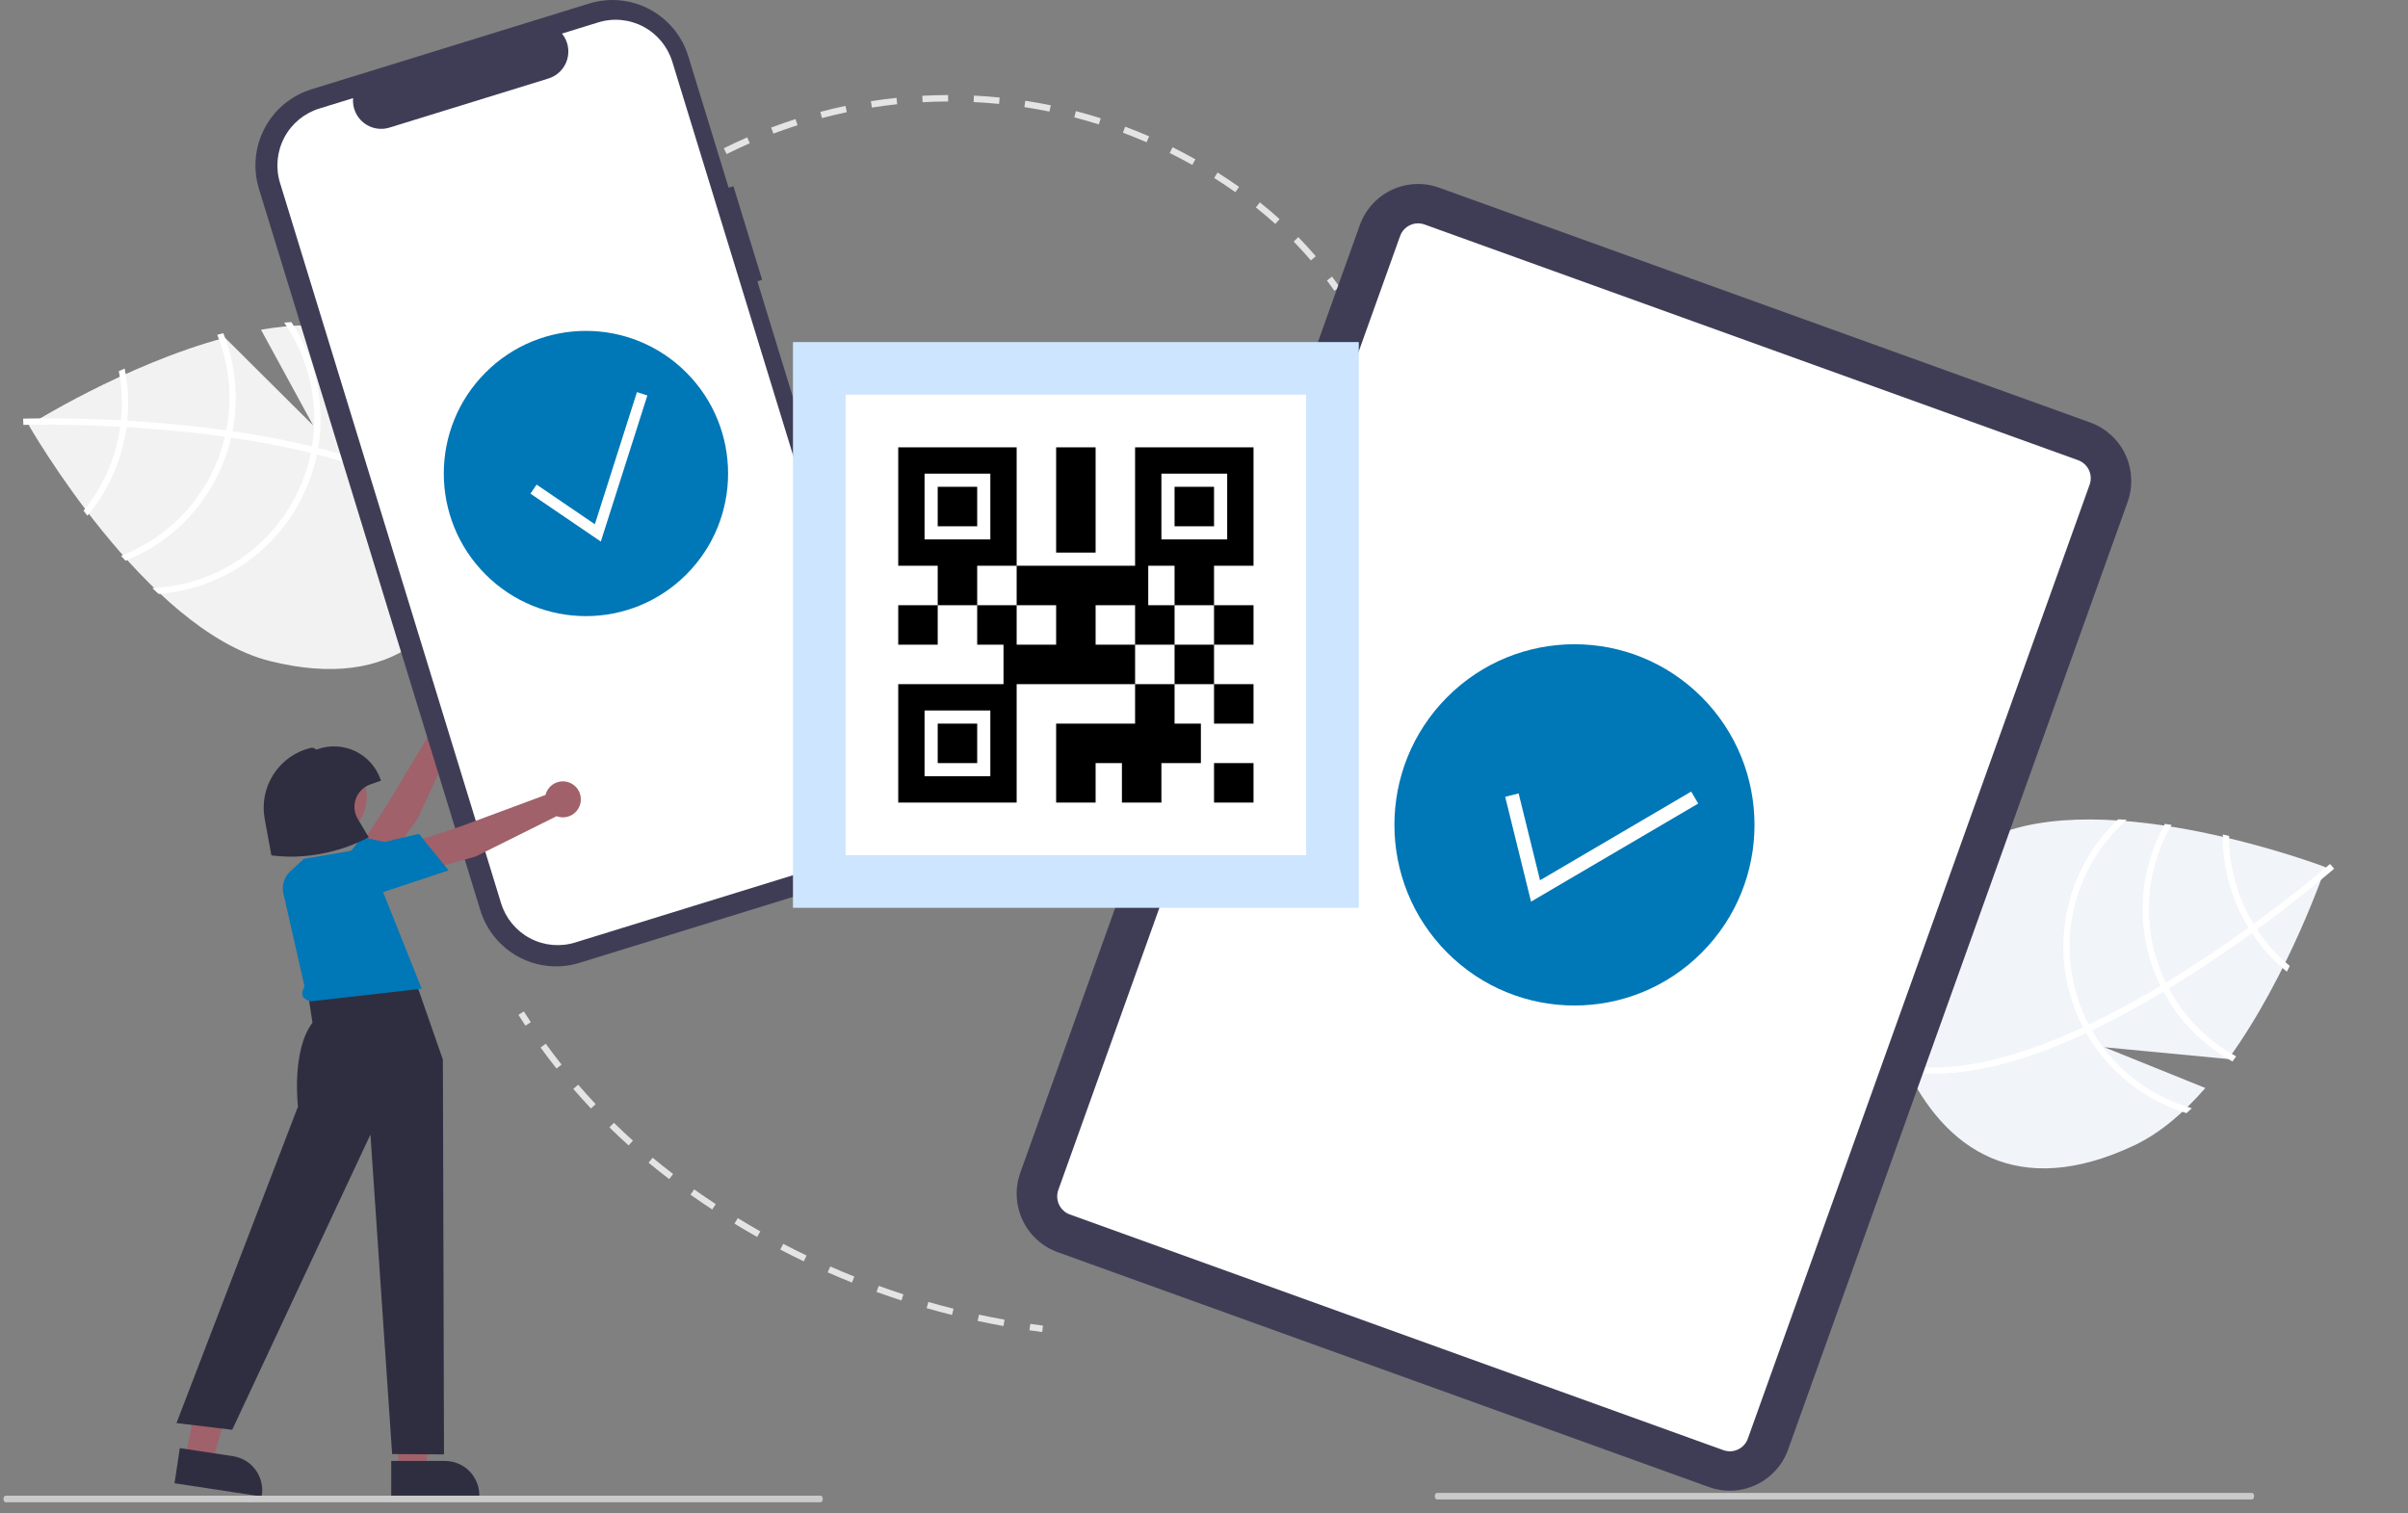 <svg width="183" height="115" viewBox="0 0 183 115" fill="none" xmlns="http://www.w3.org/2000/svg">
<rect x="0" y="0" width="183" height="115" fill="#808080" stroke="none"/>
<g clip-path="url(#clip0_58463_90054)">
<path d="M73.334 52.023C73.063 51.823 72.805 51.608 72.561 51.377L72.895 51.021C73.126 51.238 73.368 51.441 73.623 51.629L73.334 52.023Z" fill="#E4E4E4"/>
<path d="M71.219 49.733C70.846 49.13 70.551 48.48 70.343 47.8L70.809 47.657C71.005 48.296 71.282 48.907 71.634 49.475L71.219 49.733ZM69.985 45.708C69.98 45.592 69.978 45.476 69.978 45.36C69.978 44.766 70.041 44.173 70.168 43.592L70.645 43.697C70.525 44.243 70.465 44.801 70.465 45.36C70.465 45.469 70.468 45.578 70.472 45.687L69.985 45.708ZM71.319 41.818L70.885 41.594C71.087 41.202 71.319 40.826 71.579 40.471C71.739 40.253 71.912 40.045 72.097 39.847L72.452 40.183C72.281 40.365 72.121 40.559 71.972 40.761C71.727 41.095 71.508 41.449 71.319 41.818ZM74.017 38.979L73.787 38.548C74.416 38.209 75.096 37.975 75.8 37.854L75.882 38.336C75.23 38.448 74.6 38.666 74.017 38.979ZM79.731 38.926C79.143 38.622 78.509 38.416 77.855 38.317L77.928 37.833C78.635 37.94 79.319 38.162 79.954 38.49L79.731 38.926Z" fill="#E4E4E4"/>
<path d="M81.857 40.862C81.697 40.596 81.512 40.346 81.305 40.115L81.667 39.787C81.895 40.041 82.099 40.317 82.275 40.61L81.857 40.862Z" fill="#E4E4E4"/>
<path d="M63.16 35.656L62.767 35.366C62.962 35.1 63.168 34.837 63.378 34.584L63.753 34.897C63.549 35.142 63.349 35.398 63.16 35.656Z" fill="#E4E4E4"/>
<path d="M87.324 35.09C86.949 34.568 86.534 34.077 86.082 33.62L86.428 33.276C86.898 33.75 87.33 34.261 87.72 34.804L87.324 35.09ZM65.08 33.492L64.748 33.133C65.234 32.679 65.748 32.257 66.287 31.868L66.572 32.265C66.049 32.642 65.551 33.052 65.08 33.492ZM84.626 32.363C84.108 31.981 83.566 31.632 83.004 31.317L83.241 30.889C83.821 31.214 84.38 31.575 84.915 31.969L84.626 32.363ZM68.206 31.238L67.974 30.808C68.558 30.49 69.161 30.21 69.78 29.969L69.957 30.425C69.357 30.659 68.772 30.93 68.206 31.238ZM81.264 30.483C80.667 30.242 80.056 30.039 79.433 29.875L79.557 29.401C80.199 29.57 80.83 29.78 81.446 30.029L81.264 30.483ZM71.795 29.838L71.676 29.364C72.32 29.202 72.974 29.081 73.633 29L73.691 29.486C73.052 29.564 72.419 29.682 71.795 29.838ZM77.541 29.504C76.903 29.42 76.26 29.377 75.617 29.374L75.619 28.884C76.283 28.888 76.946 28.932 77.604 29.019L77.541 29.504Z" fill="#E4E4E4"/>
<path d="M88.716 37.614C88.596 37.319 88.463 37.025 88.321 36.741L88.757 36.521C88.905 36.817 89.043 37.122 89.168 37.429L88.716 37.614Z" fill="#E4E4E4"/>
<path d="M90.053 66.372L89.885 65.912C90.186 65.802 90.489 65.684 90.785 65.561L90.971 66.014C90.668 66.139 90.359 66.26 90.053 66.372Z" fill="#E4E4E4"/>
<path d="M29.08 65.95L27.41 64.243L29.458 61.101L32.964 55.245C32.849 54.993 32.814 54.712 32.862 54.439C32.91 54.166 33.04 53.914 33.234 53.717C33.428 53.519 33.677 53.385 33.948 53.333C34.22 53.281 34.5 53.312 34.753 53.424C35.006 53.535 35.22 53.721 35.365 53.956C35.511 54.192 35.582 54.467 35.568 54.743C35.555 55.02 35.458 55.287 35.291 55.507C35.123 55.728 34.893 55.892 34.631 55.978L31.737 62.23L29.08 65.95Z" fill="#A0616A"/>
<path d="M82.449 67.867L82.431 67.378C83.064 67.355 83.703 67.306 84.332 67.233L84.388 67.719C83.747 67.794 83.094 67.843 82.449 67.867ZM80.504 67.861C79.858 67.834 79.206 67.78 78.566 67.702L78.625 67.216C79.252 67.293 79.891 67.345 80.525 67.372L80.504 67.861ZM86.31 67.42L86.216 66.939C86.837 66.817 87.461 66.669 88.071 66.498L88.202 66.97C87.58 67.144 86.943 67.295 86.31 67.42ZM76.646 67.389C76.013 67.26 75.378 67.104 74.757 66.925L74.892 66.454C75.5 66.63 76.123 66.783 76.743 66.91L76.646 67.389ZM72.911 66.311C72.306 66.083 71.704 65.828 71.119 65.552L71.326 65.109C71.899 65.38 72.49 65.63 73.082 65.853L72.911 66.311ZM69.393 64.654C68.834 64.334 68.279 63.986 67.743 63.621L68.017 63.217C68.542 63.574 69.086 63.915 69.635 64.228L69.393 64.654Z" fill="#E4E4E4"/>
<path d="M66.174 62.454C65.92 62.245 65.668 62.028 65.425 61.808L65.752 61.445C65.989 61.66 66.234 61.871 66.483 62.075L66.174 62.454Z" fill="#E4E4E4"/>
<path d="M52.673 13.111L52.423 12.691C52.703 12.523 52.988 12.356 53.271 12.196L53.511 12.622C53.231 12.78 52.95 12.945 52.673 13.111Z" fill="#E4E4E4"/>
<path d="M99.623 19.794C99.205 19.306 98.765 18.824 98.316 18.363L98.665 18.02C99.121 18.49 99.568 18.979 99.993 19.476L99.623 19.794ZM96.92 17.018C96.443 16.587 95.945 16.166 95.441 15.765L95.743 15.381C96.256 15.788 96.762 16.217 97.246 16.654L96.92 17.018ZM93.886 14.605C93.359 14.233 92.816 13.871 92.273 13.528L92.533 13.114C93.083 13.461 93.632 13.828 94.167 14.205L93.886 14.605ZM90.608 12.535C90.047 12.22 89.471 11.915 88.894 11.629L89.11 11.19C89.694 11.48 90.278 11.789 90.846 12.108L90.608 12.535ZM55.223 11.71L55.006 11.272C55.589 10.98 56.188 10.7 56.785 10.439L56.98 10.887C56.39 11.145 55.799 11.422 55.223 11.71ZM87.136 10.812C86.546 10.556 85.941 10.312 85.339 10.087L85.509 9.628C86.119 9.856 86.732 10.103 87.33 10.363L87.136 10.812ZM58.776 10.156L58.604 9.698C59.214 9.468 59.838 9.25 60.459 9.051L60.607 9.518C59.994 9.714 59.378 9.929 58.776 10.156ZM83.506 9.455C82.893 9.262 82.266 9.082 81.643 8.92L81.766 8.446C82.397 8.61 83.031 8.793 83.653 8.989L83.506 9.455ZM62.469 8.974L62.344 8.501C62.974 8.335 63.617 8.182 64.255 8.047L64.355 8.526C63.725 8.659 63.09 8.81 62.469 8.974ZM79.756 8.481C79.126 8.352 78.484 8.237 77.848 8.141L77.921 7.657C78.566 7.755 79.216 7.871 79.853 8.002L79.756 8.481ZM66.262 8.176L66.186 7.692C66.829 7.591 67.484 7.504 68.133 7.436L68.184 7.922C67.544 7.99 66.897 8.075 66.262 8.176ZM75.925 7.899C75.285 7.835 74.635 7.787 73.992 7.756L74.015 7.267C74.667 7.298 75.325 7.347 75.973 7.412L75.925 7.899ZM70.116 7.768L70.09 7.279C70.741 7.244 71.401 7.225 72.053 7.223L72.054 7.712C71.411 7.714 70.759 7.733 70.116 7.768Z" fill="#E4E4E4"/>
<path d="M101.411 22.102C101.227 21.838 101.035 21.574 100.843 21.317L101.233 21.023C101.428 21.285 101.623 21.553 101.811 21.821L101.411 22.102Z" fill="#E4E4E4"/>
<path d="M79.203 101.242C78.879 101.2 78.556 101.156 78.233 101.109L78.303 100.624C78.623 100.671 78.944 100.715 79.264 100.756L79.203 101.242Z" fill="#E4E4E4"/>
<path d="M76.259 100.787C75.606 100.67 74.946 100.539 74.297 100.399L74.4 99.921C75.043 100.059 75.698 100.189 76.345 100.305L76.259 100.787ZM72.35 99.946C71.705 99.784 71.055 99.609 70.419 99.427L70.553 98.956C71.184 99.138 71.829 99.311 72.468 99.471L72.35 99.946ZM68.507 98.843C67.874 98.638 67.238 98.42 66.615 98.194L66.78 97.734C67.398 97.957 68.029 98.174 68.656 98.377L68.507 98.843ZM64.746 97.482C64.13 97.236 63.51 96.975 62.902 96.708L63.098 96.26C63.701 96.525 64.316 96.783 64.927 97.028L64.746 97.482ZM61.085 95.871C60.487 95.583 59.885 95.281 59.297 94.974L59.523 94.54C60.106 94.845 60.703 95.144 61.296 95.43L61.085 95.871ZM57.541 94.017C56.965 93.691 56.385 93.35 55.817 93.002L56.071 92.584C56.634 92.929 57.209 93.267 57.781 93.591L57.541 94.017ZM54.128 91.93C53.573 91.565 53.017 91.186 52.475 90.803L52.755 90.402C53.294 90.783 53.845 91.159 54.395 91.521L54.128 91.93ZM50.859 89.619C50.328 89.215 49.8 88.796 49.29 88.372L49.6 87.995C50.106 88.414 50.629 88.829 51.154 89.229L50.859 89.619ZM47.774 87.061C47.279 86.616 46.788 86.154 46.313 85.688L46.654 85.338C47.124 85.799 47.61 86.256 48.1 86.697L47.774 87.061ZM44.911 84.255C44.456 83.769 44.005 83.268 43.57 82.764L43.939 82.444C44.369 82.942 44.816 83.439 45.266 83.919L44.911 84.255ZM42.293 81.217C41.88 80.695 41.472 80.157 41.082 79.618L41.476 79.33C41.863 79.864 42.266 80.396 42.675 80.913L42.293 81.217Z" fill="#E4E4E4"/>
<path d="M39.933 77.96C39.752 77.687 39.574 77.412 39.399 77.136L39.811 76.874C39.984 77.147 40.16 77.419 40.339 77.69L39.933 77.96Z" fill="#E4E4E4"/>
<path d="M167.598 82.695L159.925 79.596L169.343 80.492C173.98 74.093 176.735 65.909 176.735 65.909C176.735 65.909 159.995 59.531 151.17 63.697C142.345 67.864 141.732 74.547 144.777 80.997C147.822 87.447 153.372 91.22 162.197 87.054C164.161 86.126 165.971 84.564 167.598 82.695Z" fill="#F1F4F9"/>
<path d="M158.981 78.313L158.546 78.518C153.477 80.88 149.131 81.892 145.566 81.536C145.514 81.532 145.463 81.525 145.411 81.52L145.437 81.28L145.464 81.049C149.338 81.482 153.887 80.135 158.308 78.076C158.452 78.011 158.597 77.945 158.74 77.875C160.604 76.987 162.439 75.982 164.188 74.933C164.324 74.853 164.461 74.77 164.598 74.687C166.899 73.291 169.04 71.834 170.872 70.512C171.002 70.419 171.131 70.324 171.258 70.23C174.351 67.98 176.502 66.159 176.976 65.751C177.034 65.703 177.066 65.675 177.073 65.668L177.228 65.845L177.231 65.846L177.386 66.025C177.379 66.031 177.273 66.125 177.073 66.293C176.329 66.925 174.296 68.615 171.519 70.643C171.393 70.733 171.264 70.828 171.134 70.921C169.648 71.996 167.967 73.154 166.166 74.293C165.714 74.58 165.266 74.857 164.821 75.125C164.685 75.21 164.547 75.293 164.411 75.374C162.521 76.507 160.711 77.487 158.981 78.313Z" fill="white"/>
<path d="M171.521 70.642C171.433 70.507 171.345 70.37 171.26 70.229C171.029 69.847 170.817 69.453 170.626 69.048C169.81 67.326 169.393 65.443 169.404 63.536C169.247 63.5 169.09 63.464 168.931 63.427C168.902 65.44 169.334 67.433 170.195 69.252C170.399 69.683 170.626 70.104 170.874 70.511C170.958 70.65 171.047 70.787 171.136 70.92C171.867 72.027 172.763 73.015 173.792 73.852C173.867 73.704 173.941 73.559 174.014 73.417C173.05 72.62 172.21 71.685 171.521 70.642Z" fill="white"/>
<path d="M164.823 75.124C164.745 74.98 164.67 74.834 164.601 74.686C164.577 74.642 164.555 74.595 164.534 74.55C163.652 72.683 163.237 70.63 163.323 68.566C163.409 66.501 163.994 64.487 165.028 62.695C164.86 62.669 164.693 62.643 164.524 62.62C163.493 64.466 162.917 66.53 162.844 68.64C162.771 70.75 163.202 72.845 164.103 74.753C164.131 74.813 164.16 74.873 164.19 74.932C164.263 75.082 164.337 75.228 164.414 75.373C165.613 77.608 167.434 79.451 169.658 80.678C169.752 80.55 169.847 80.421 169.941 80.29C167.766 79.103 165.988 77.308 164.823 75.124Z" fill="white"/>
<path d="M158.981 78.313C158.898 78.169 158.818 78.023 158.741 77.875C158.658 77.718 158.578 77.559 158.502 77.398C157.32 74.888 156.986 72.061 157.55 69.341C158.114 66.622 159.545 64.155 161.628 62.311C161.408 62.296 161.191 62.281 160.973 62.271C158.936 64.202 157.56 66.723 157.039 69.475C156.518 72.227 156.879 75.07 158.071 77.601C158.147 77.762 158.225 77.922 158.309 78.077C158.385 78.227 158.465 78.373 158.546 78.518C160.217 81.44 162.94 83.617 166.164 84.606C166.302 84.486 166.435 84.36 166.57 84.234C163.362 83.322 160.64 81.198 158.981 78.313Z" fill="white"/>
<path d="M19.834 25.06L23.799 32.334L17.097 25.668C9.481 27.704 2.19 32.322 2.19 32.322C2.19 32.322 11.083 47.892 20.522 50.246C29.961 52.6 34.651 47.792 36.371 40.846C38.092 33.901 36.191 27.448 26.752 25.094C24.651 24.57 22.268 24.639 19.834 25.06Z" fill="#F2F2F2"/>
<path d="M23.715 33.932L24.18 34.048C29.581 35.425 33.574 37.392 36.1 39.929C36.138 39.965 36.173 40.004 36.21 40.04L36.038 40.211L35.871 40.372C33.156 37.58 28.795 35.744 24.085 34.542C23.933 34.502 23.779 34.461 23.625 34.425C21.626 33.934 19.576 33.553 17.565 33.26C17.409 33.236 17.251 33.214 17.093 33.191C14.436 32.818 11.865 32.594 9.617 32.46C9.458 32.45 9.298 32.442 9.141 32.435C5.334 32.224 2.526 32.277 1.903 32.294C1.827 32.294 1.785 32.296 1.775 32.296L1.768 32.061L1.766 32.058L1.759 31.821C1.768 31.821 1.909 31.814 2.17 31.811C3.143 31.791 5.778 31.766 9.2 31.949C9.355 31.958 9.514 31.966 9.673 31.976C11.498 32.083 13.526 32.248 15.634 32.504C16.164 32.567 16.685 32.636 17.197 32.709C17.356 32.729 17.514 32.752 17.67 32.776C19.844 33.092 21.859 33.478 23.715 33.932Z" fill="white"/>
<path d="M9.201 31.948C9.183 32.108 9.165 32.271 9.141 32.434C9.079 32.878 8.993 33.319 8.885 33.754C8.428 35.61 7.562 37.34 6.35 38.815C6.448 38.943 6.546 39.07 6.646 39.2C7.939 37.653 8.863 35.829 9.346 33.869C9.461 33.404 9.551 32.934 9.617 32.459C9.64 32.298 9.658 32.136 9.673 31.975C9.807 30.652 9.74 29.315 9.474 28.012C9.323 28.079 9.174 28.146 9.029 28.21C9.269 29.441 9.327 30.701 9.201 31.948Z" fill="white"/>
<path d="M17.197 32.708C17.167 32.87 17.132 33.03 17.093 33.19C17.083 33.239 17.07 33.289 17.058 33.338C16.56 35.348 15.585 37.208 14.216 38.759C12.847 40.309 11.125 41.505 9.196 42.243C9.309 42.369 9.422 42.496 9.538 42.62C11.498 41.838 13.245 40.599 14.633 39.005C16.021 37.41 17.01 35.507 17.519 33.453C17.535 33.388 17.551 33.324 17.565 33.258C17.602 33.096 17.637 32.935 17.67 32.774C18.155 30.275 17.913 27.689 16.972 25.324C16.818 25.364 16.663 25.404 16.509 25.447C17.438 27.748 17.677 30.272 17.197 32.708Z" fill="white"/>
<path d="M23.715 33.931C23.688 34.096 23.657 34.26 23.624 34.424C23.588 34.599 23.55 34.773 23.507 34.947C22.835 37.647 21.309 40.057 19.158 41.814C17.006 43.572 14.346 44.583 11.574 44.696C11.735 44.847 11.893 44.997 12.055 45.143C14.845 44.932 17.497 43.844 19.636 42.035C21.774 40.225 23.29 37.785 23.968 35.061C24.011 34.888 24.051 34.714 24.084 34.541C24.12 34.376 24.151 34.212 24.18 34.047C24.735 30.716 24.007 27.297 22.144 24.484C21.962 24.49 21.78 24.504 21.596 24.517C23.495 27.259 24.255 30.636 23.715 33.931Z" fill="white"/>
<path d="M55.738 14.154L55.374 14.266L52.308 4.273C51.837 2.739 50.779 1.455 49.365 0.705C47.951 -0.046 46.298 -0.203 44.769 0.27L23.668 6.788C22.911 7.022 22.208 7.403 21.597 7.91C20.987 8.417 20.483 9.039 20.112 9.742C19.742 10.444 19.513 11.213 19.438 12.004C19.364 12.795 19.446 13.594 19.679 14.353L36.501 69.178C36.971 70.713 38.03 71.996 39.444 72.747C40.858 73.498 42.511 73.654 44.04 73.182L65.141 66.663C66.669 66.191 67.948 65.129 68.697 63.71C69.445 62.291 69.601 60.632 69.13 59.098L57.557 21.38L57.921 21.268L55.738 14.154Z" fill="#3F3D56"/>
<path d="M45.463 1.703L42.709 2.553C42.931 2.826 43.083 3.149 43.152 3.494C43.22 3.84 43.203 4.197 43.102 4.534C43 4.871 42.818 5.178 42.57 5.427C42.323 5.677 42.018 5.862 41.683 5.966L29.594 9.7C29.259 9.804 28.903 9.823 28.559 9.756C28.214 9.689 27.892 9.538 27.619 9.317C27.346 9.095 27.132 8.81 26.995 8.486C26.858 8.162 26.802 7.809 26.833 7.458L24.261 8.253C23.119 8.605 22.164 9.399 21.605 10.458C21.046 11.518 20.93 12.756 21.281 13.902L38.079 68.647C38.43 69.792 39.221 70.751 40.277 71.312C41.333 71.872 42.567 71.989 43.709 71.636L64.911 65.086C66.053 64.734 67.008 63.94 67.567 62.881C68.126 61.822 68.242 60.583 67.891 59.437L51.093 4.692C50.742 3.547 49.951 2.588 48.895 2.027C47.839 1.467 46.605 1.35 45.463 1.703Z" fill="white"/>
<path d="M129.872 113.024L80.374 95.171C79.201 94.746 78.244 93.872 77.713 92.741C77.181 91.609 77.119 90.312 77.539 89.134L103.343 17.105C103.766 15.928 104.637 14.968 105.765 14.435C106.893 13.902 108.185 13.839 109.359 14.261L158.857 32.115C160.03 32.539 160.987 33.413 161.519 34.545C162.05 35.676 162.112 36.973 161.692 38.151L135.888 110.18C135.465 111.357 134.594 112.317 133.466 112.85C132.339 113.384 131.046 113.446 129.872 113.024Z" fill="#3F3D56"/>
<path d="M130.975 110.222L81.302 92.306C80.941 92.175 80.646 91.905 80.482 91.556C80.318 91.208 80.299 90.808 80.428 90.445L106.403 17.939C106.534 17.576 106.802 17.28 107.15 17.116C107.497 16.951 107.896 16.932 108.258 17.062L157.931 34.978C158.292 35.109 158.587 35.379 158.751 35.727C158.915 36.076 158.934 36.476 158.804 36.839L132.83 109.345C132.699 109.708 132.431 110.004 132.083 110.168C131.735 110.333 131.337 110.352 130.975 110.222Z" fill="white"/>
<path d="M134.391 33.083C134.612 33.083 134.791 32.903 134.791 32.681C134.791 32.46 134.612 32.28 134.391 32.28C134.17 32.28 133.991 32.46 133.991 32.681C133.991 32.903 134.17 33.083 134.391 33.083Z" fill="white"/>
<path d="M52.168 43.654C56.387 39.421 56.387 32.557 52.168 28.324C47.949 24.091 41.109 24.091 36.891 28.324C32.672 32.557 32.672 39.421 36.891 43.654C41.109 47.887 47.949 47.887 52.168 43.654Z" fill="#0077B6"/>
<path d="M45.66 41.162L40.313 37.522L40.78 36.832L45.207 39.846L48.406 29.803L49.198 30.057L45.66 41.162Z" fill="white"/>
<path d="M129.329 72.403C134.672 67.042 134.672 58.349 129.329 52.987C123.986 47.626 115.323 47.626 109.979 52.987C104.636 58.349 104.636 67.042 109.979 72.403C115.323 77.765 123.986 77.765 129.329 72.403Z" fill="#0077B6"/>
<path d="M116.354 68.53L114.389 60.559L115.411 60.305L117.038 66.905L128.526 60.164L129.058 61.075L116.354 68.53Z" fill="white"/>
<path d="M27.442 69.883C27.246 70.188 26.966 70.429 26.637 70.579C26.308 70.729 25.942 70.78 25.585 70.727C25.244 70.686 24.923 70.547 24.66 70.326C24.397 70.105 24.205 69.812 24.106 69.483C24.033 69.249 24.012 69.002 24.044 68.759C24.075 68.517 24.16 68.284 24.291 68.077C25.408 66.187 27.469 63.69 27.49 63.665L27.523 63.626L30.999 64.381L27.442 69.883Z" fill="#0077B6"/>
<path d="M30.26 111.718H32.338L33.326 103.678L30.26 103.679L30.26 111.718Z" fill="#A0616A"/>
<path d="M29.731 111.041L33.821 111.041C34.513 111.041 35.176 111.316 35.665 111.807C36.154 112.297 36.428 112.963 36.428 113.656V113.741L29.731 113.742L29.731 111.041Z" fill="#2F2E41"/>
<path d="M14.088 110.819L16.142 111.131L18.317 103.33L15.624 102.87L14.088 110.819Z" fill="#A0616A"/>
<path d="M13.666 110.066L17.71 110.679C18.394 110.783 19.009 111.155 19.419 111.713C19.829 112.272 20.002 112.971 19.898 113.656L19.886 113.741L13.263 112.736L13.666 110.066Z" fill="#2F2E41"/>
<path d="M26.119 73.822L30.949 72.767L33.658 80.537L33.743 110.543L29.8 110.518L28.152 86.233L17.647 108.673L13.412 108.163L22.645 84.107C22.645 84.107 22.137 79.857 23.747 77.732L23.408 75.522L26.119 73.822Z" fill="#2F2E41"/>
<path d="M21.584 68.107C21.474 67.776 21.463 67.42 21.55 67.083C21.638 66.745 21.822 66.441 22.079 66.206L23.1 65.275L25.979 64.788L27.778 64.46L32.046 75.15L23.645 76.109C23.029 75.976 22.782 75.638 23.141 74.965L21.584 68.107Z" fill="#0077B6"/>
<path d="M31.755 66.338L31.514 63.958L35.071 62.79L41.456 60.42C41.523 60.151 41.671 59.909 41.878 59.726C42.086 59.544 42.344 59.428 42.619 59.396C42.893 59.364 43.171 59.415 43.415 59.545C43.659 59.674 43.859 59.875 43.987 60.121C44.115 60.366 44.166 60.645 44.133 60.92C44.099 61.195 43.983 61.454 43.801 61.662C43.618 61.87 43.376 62.017 43.108 62.084C42.84 62.151 42.558 62.135 42.299 62.037L36.146 65.101L31.755 66.338Z" fill="#A0616A"/>
<path d="M27.882 68.217C27.539 68.332 27.171 68.345 26.82 68.255C26.47 68.165 26.153 67.976 25.907 67.71C25.666 67.465 25.502 67.155 25.435 66.818C25.368 66.48 25.4 66.131 25.528 65.812C25.616 65.583 25.754 65.377 25.93 65.208C26.106 65.038 26.317 64.91 26.548 64.83C28.598 64.056 31.762 63.401 31.794 63.394L31.844 63.384L34.086 66.154L27.882 68.217Z" fill="#0077B6"/>
<path d="M24.714 63.764C26.459 63.764 27.874 62.344 27.874 60.593C27.874 58.842 26.459 57.423 24.714 57.423C22.969 57.423 21.555 58.842 21.555 60.593C21.555 62.344 22.969 63.764 24.714 63.764Z" fill="#A0616A"/>
<path d="M22.157 65.11C21.667 65.11 21.177 65.08 20.691 65.02L20.624 65.012L20.115 62.24C19.899 61.064 20.14 59.851 20.788 58.848C21.436 57.845 22.441 57.129 23.599 56.847C23.676 56.827 23.757 56.829 23.833 56.853C23.909 56.877 23.977 56.921 24.03 56.981L24.151 56.938C24.616 56.776 25.108 56.707 25.6 56.735C26.091 56.763 26.572 56.888 27.015 57.103C27.458 57.318 27.855 57.618 28.183 57.986C28.51 58.355 28.762 58.785 28.924 59.251L28.954 59.338L28.144 59.621C27.892 59.709 27.662 59.853 27.472 60.042C27.282 60.23 27.136 60.459 27.045 60.711C26.954 60.963 26.921 61.233 26.946 61.5C26.972 61.767 27.057 62.024 27.195 62.254L28.023 63.638L27.935 63.682C26.147 64.607 24.168 65.096 22.157 65.11Z" fill="#2F2E41"/>
<path d="M62.365 114.18H0.426C0.383 114.18 0.342 114.153 0.311 114.106C0.281 114.06 0.263 113.996 0.263 113.93C0.263 113.863 0.281 113.8 0.311 113.753C0.342 113.706 0.383 113.68 0.426 113.68H62.365C62.409 113.68 62.45 113.706 62.48 113.753C62.511 113.8 62.528 113.863 62.528 113.93C62.528 113.996 62.511 114.06 62.48 114.106C62.45 114.153 62.409 114.18 62.365 114.18Z" fill="#CACACA"/>
<path d="M171.143 113.969H109.203C109.16 113.969 109.119 113.942 109.088 113.896C109.058 113.849 109.041 113.785 109.041 113.719C109.041 113.652 109.058 113.589 109.088 113.542C109.119 113.495 109.16 113.469 109.203 113.469H171.143C171.186 113.469 171.227 113.495 171.258 113.542C171.288 113.589 171.305 113.652 171.305 113.719C171.305 113.785 171.288 113.849 171.258 113.896C171.227 113.942 171.186 113.969 171.143 113.969Z" fill="#CACACA"/>
<rect x="62.263" y="28" width="39" height="39" fill="white"/>
<rect x="62.263" y="28" width="39" height="39" stroke="#CDE5FF" stroke-width="4"/>
<rect width="27" height="27" transform="translate(68.263 34)" fill="white"/>
<path fill-rule="evenodd" clip-rule="evenodd" d="M77.263 34H68.263V43H71.263V46H68.263V49H71.263V46H74.263V49H76.263V52H68.263V61H77.263V52H86.263V55H83.263H82.263H80.263V61H83.263V58H85.263V61H88.263V58H91.263V55H89.263V52H92.263V55H95.263V52H92.263V49H95.263V46H92.263V43H95.263V34H86.263V43H77.263V34ZM77.263 46V43H74.263V46H77.263ZM77.263 46V49H80.263V46H77.263ZM89.263 46H92.263V49H89.263V46ZM89.263 46H87.263V43H89.263V46ZM86.263 49H89.263V52H86.263V49ZM86.263 49H83.263V46H86.263V49ZM75.263 36H70.263V41H75.263V36ZM75.263 54H70.263V59H75.263V54ZM74.263 37H71.263V40H74.263V37ZM71.263 55H74.263V58H71.263V55ZM80.263 34H83.263V42H80.263V34ZM95.263 58H92.263V61H95.263V58ZM93.263 36H88.263V41H93.263V36ZM92.263 37H89.263V40H92.263V37Z" fill="black"/>
</g>
<defs>
<clipPath id="clip0_58463_90054">
<rect width="182.473" height="115" fill="white" transform="translate(0.263)"/>
</clipPath>
</defs>
</svg>
